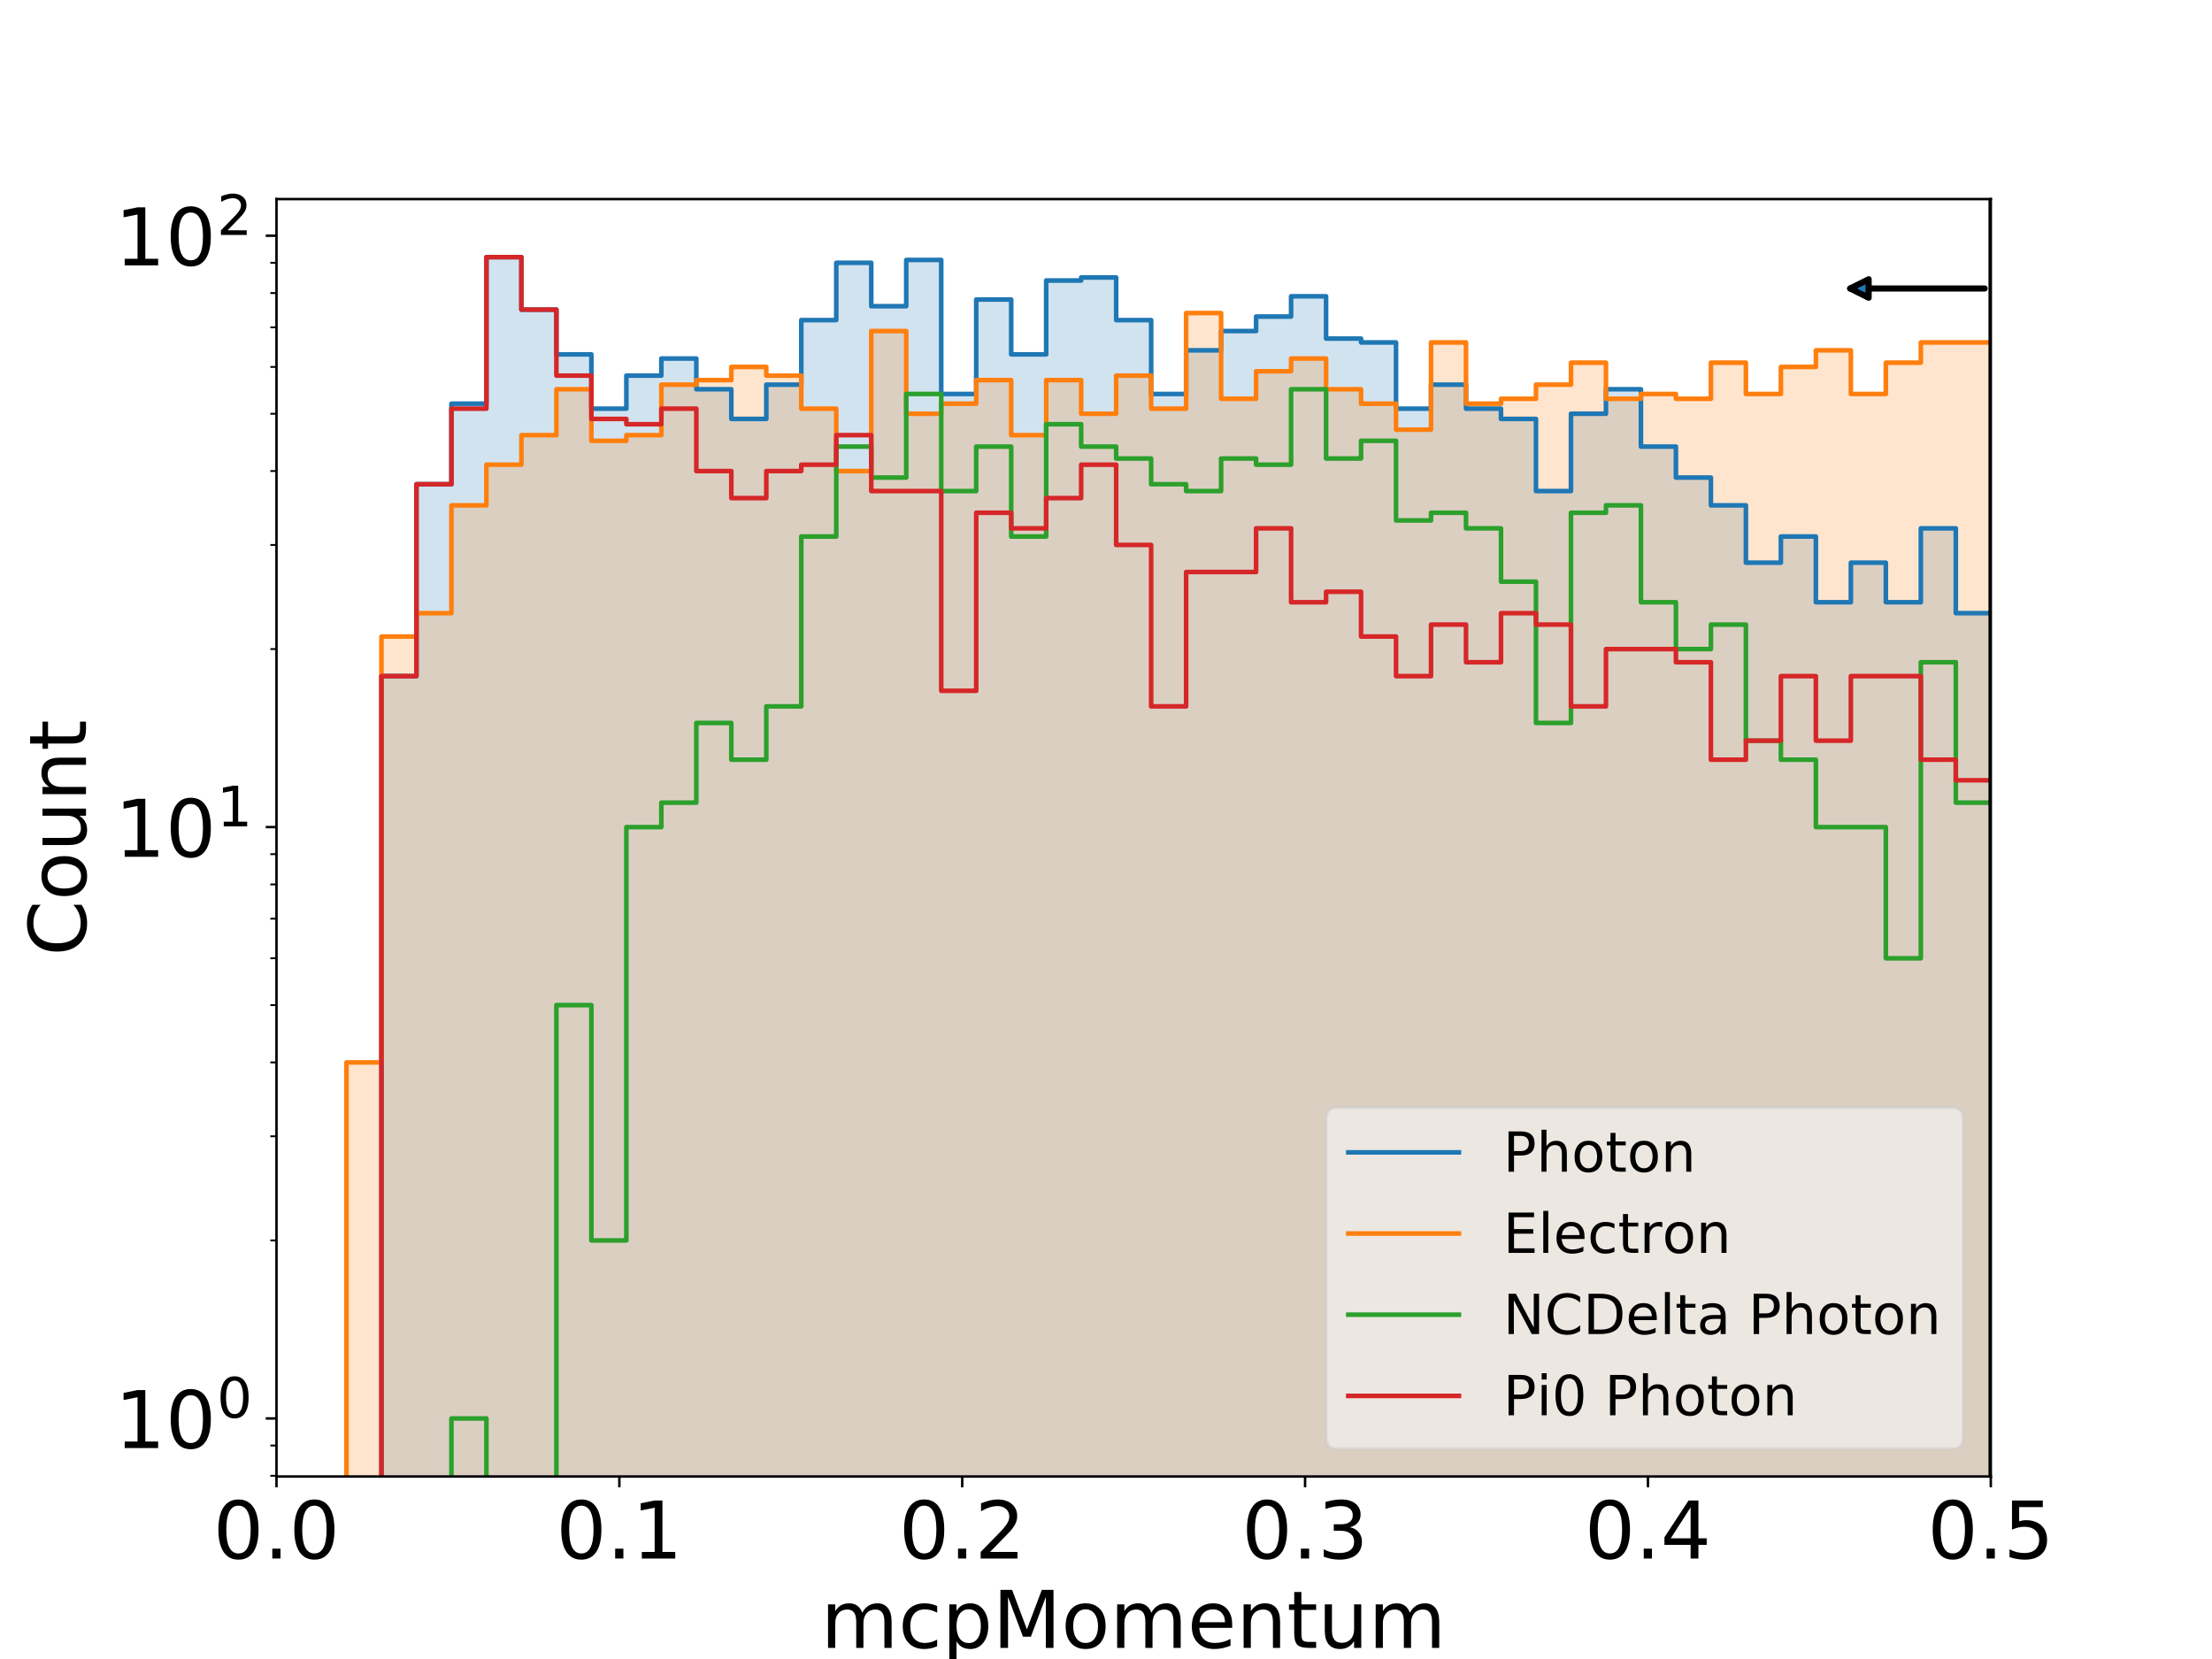 <?xml version="1.0" encoding="utf-8" standalone="no"?>
<!DOCTYPE svg PUBLIC "-//W3C//DTD SVG 1.1//EN"
  "http://www.w3.org/Graphics/SVG/1.1/DTD/svg11.dtd">
<!-- Created with matplotlib (https://matplotlib.org/) -->
<svg height="540pt" version="1.1" viewBox="0 0 720 540" width="720pt" xmlns="http://www.w3.org/2000/svg" xmlns:xlink="http://www.w3.org/1999/xlink">
 <defs>
  <style type="text/css">
*{stroke-linecap:butt;stroke-linejoin:round;}
  </style>
 </defs>
 <g id="figure_1">
  <g id="patch_1">
   <path d="M 0 540 
L 720 540 
L 720 0 
L 0 0 
z
" style="fill:#ffffff;"/>
  </g>
  <g id="axes_1">
   <g id="patch_2">
    <path d="M 90 480.6 
L 648 480.6 
L 648 64.8 
L 90 64.8 
z
" style="fill:#ffffff;"/>
   </g>
   <g id="patch_3">
    <path clip-path="url(#p21add2217b)" d="M 90 192946.853 
L 90 192946.853 
L 101.388 192946.853 
L 101.388 192946.853 
L 112.776 192946.853 
L 112.776 192946.853 
L 124.163 192946.853 
L 124.163 220.079 
L 135.551 220.079 
L 135.551 157.615 
L 146.939 157.615 
L 146.939 131.395 
L 158.327 131.395 
L 158.327 83.7 
L 169.714 83.7 
L 169.714 100.779 
L 181.102 100.779 
L 181.102 115.354 
L 192.49 115.354 
L 192.49 133.018 
L 203.878 133.018 
L 203.878 122.266 
L 215.265 122.266 
L 215.265 116.691 
L 226.653 116.691 
L 226.653 126.706 
L 238.041 126.706 
L 238.041 136.362 
L 249.429 136.362 
L 249.429 125.2 
L 260.816 125.2 
L 260.816 104.191 
L 272.204 104.191 
L 272.204 85.537 
L 283.592 85.537 
L 283.592 99.671 
L 294.98 99.671 
L 294.98 84.614 
L 306.367 84.614 
L 306.367 128.24 
L 317.755 128.24 
L 317.755 97.5 
L 329.143 97.5 
L 329.143 115.354 
L 340.531 115.354 
L 340.531 91.305 
L 351.918 91.305 
L 351.918 90.316 
L 363.306 90.316 
L 363.306 104.191 
L 374.694 104.191 
L 374.694 128.24 
L 386.082 128.24 
L 386.082 114.037 
L 397.469 114.037 
L 397.469 107.749 
L 408.857 107.749 
L 408.857 103.038 
L 420.245 103.038 
L 420.245 96.435 
L 431.633 96.435 
L 431.633 110.208 
L 443.02 110.208 
L 443.02 111.465 
L 454.408 111.465 
L 454.408 133.018 
L 465.796 133.018 
L 465.796 125.2 
L 477.184 125.2 
L 477.184 133.018 
L 488.571 133.018 
L 488.571 136.362 
L 499.959 136.362 
L 499.959 159.844 
L 511.347 159.844 
L 511.347 134.673 
L 522.735 134.673 
L 522.735 126.706 
L 534.122 126.706 
L 534.122 145.36 
L 545.51 145.36 
L 545.51 155.444 
L 556.898 155.444 
L 556.898 164.49 
L 568.286 164.49 
L 568.286 183.144 
L 579.673 183.144 
L 579.673 174.635 
L 591.061 174.635 
L 591.061 196.03 
L 602.449 196.03 
L 602.449 183.144 
L 613.837 183.144 
L 613.837 196.03 
L 625.224 196.03 
L 625.224 171.981 
L 636.612 171.981 
L 636.612 199.588 
L 648 199.588 
L 648 192946.853 
z
" style="fill:#1f77b4;opacity:0.2;"/>
   </g>
   <g id="patch_4">
    <path clip-path="url(#p21add2217b)" d="M 90 192946.853 
L 90 192946.853 
L 101.388 192946.853 
L 101.388 192946.853 
L 112.776 192946.853 
L 112.776 345.812 
L 124.163 345.812 
L 124.163 207.192 
L 135.551 207.192 
L 135.551 199.588 
L 146.939 199.588 
L 146.939 164.49 
L 158.327 164.49 
L 158.327 151.263 
L 169.714 151.263 
L 169.714 141.644 
L 181.102 141.644 
L 181.102 126.706 
L 192.49 126.706 
L 192.49 143.481 
L 203.878 143.481 
L 203.878 141.644 
L 215.265 141.644 
L 215.265 125.2 
L 226.653 125.2 
L 226.653 123.72 
L 238.041 123.72 
L 238.041 119.432 
L 249.429 119.432 
L 249.429 122.266 
L 260.816 122.266 
L 260.816 133.018 
L 272.204 133.018 
L 272.204 153.327 
L 283.592 153.327 
L 283.592 107.749 
L 294.98 107.749 
L 294.98 134.673 
L 306.367 134.673 
L 306.367 131.395 
L 317.755 131.395 
L 317.755 123.72 
L 329.143 123.72 
L 329.143 141.644 
L 340.531 141.644 
L 340.531 123.72 
L 351.918 123.72 
L 351.918 134.673 
L 363.306 134.673 
L 363.306 122.266 
L 374.694 122.266 
L 374.694 133.018 
L 386.082 133.018 
L 386.082 101.901 
L 397.469 101.901 
L 397.469 129.802 
L 408.857 129.802 
L 408.857 120.837 
L 420.245 120.837 
L 420.245 116.691 
L 431.633 116.691 
L 431.633 126.706 
L 443.02 126.706 
L 443.02 131.395 
L 454.408 131.395 
L 454.408 139.846 
L 465.796 139.846 
L 465.796 111.465 
L 477.184 111.465 
L 477.184 131.395 
L 488.571 131.395 
L 488.571 129.802 
L 499.959 129.802 
L 499.959 125.2 
L 511.347 125.2 
L 511.347 118.051 
L 522.735 118.051 
L 522.735 129.802 
L 534.122 129.802 
L 534.122 128.24 
L 545.51 128.24 
L 545.51 129.802 
L 556.898 129.802 
L 556.898 118.051 
L 568.286 118.051 
L 568.286 128.24 
L 579.673 128.24 
L 579.673 119.432 
L 591.061 119.432 
L 591.061 114.037 
L 602.449 114.037 
L 602.449 128.24 
L 613.837 128.24 
L 613.837 118.051 
L 625.224 118.051 
L 625.224 111.465 
L 636.612 111.465 
L 636.612 111.465 
L 648 111.465 
L 648 192946.853 
z
" style="fill:#ff7f0e;opacity:0.2;"/>
   </g>
   <g id="matplotlib.axis_1">
    <g id="xtick_1">
     <g id="line2d_1">
      <defs>
       <path d="M 0 0 
L 0 3.5 
" id="mae7f6d6015" style="stroke:#000000;stroke-width:0.8;"/>
      </defs>
      <g>
       <use style="stroke:#000000;stroke-width:0.8;" x="90" xlink:href="#mae7f6d6015" y="480.6"/>
      </g>
     </g>
     <g id="text_1">
      <!-- 0.0 -->
      <defs>
       <path d="M 31.781 66.406 
Q 24.172 66.406 20.328 58.906 
Q 16.5 51.422 16.5 36.375 
Q 16.5 21.391 20.328 13.891 
Q 24.172 6.391 31.781 6.391 
Q 39.453 6.391 43.281 13.891 
Q 47.125 21.391 47.125 36.375 
Q 47.125 51.422 43.281 58.906 
Q 39.453 66.406 31.781 66.406 
z
M 31.781 74.219 
Q 44.047 74.219 50.516 64.516 
Q 56.984 54.828 56.984 36.375 
Q 56.984 17.969 50.516 8.266 
Q 44.047 -1.422 31.781 -1.422 
Q 19.531 -1.422 13.062 8.266 
Q 6.594 17.969 6.594 36.375 
Q 6.594 54.828 13.062 64.516 
Q 19.531 74.219 31.781 74.219 
z
" id="DejaVuSans-48"/>
       <path d="M 10.688 12.406 
L 21 12.406 
L 21 0 
L 10.688 0 
z
" id="DejaVuSans-46"/>
      </defs>
      <g transform="translate(69.39 507.295)scale(0.259 -0.259)">
       <use xlink:href="#DejaVuSans-48"/>
       <use x="63.623" xlink:href="#DejaVuSans-46"/>
       <use x="95.41" xlink:href="#DejaVuSans-48"/>
      </g>
     </g>
    </g>
    <g id="xtick_2">
     <g id="line2d_2">
      <g>
       <use style="stroke:#000000;stroke-width:0.8;" x="201.6" xlink:href="#mae7f6d6015" y="480.6"/>
      </g>
     </g>
     <g id="text_2">
      <!-- 0.1 -->
      <defs>
       <path d="M 12.406 8.297 
L 28.516 8.297 
L 28.516 63.922 
L 10.984 60.406 
L 10.984 69.391 
L 28.422 72.906 
L 38.281 72.906 
L 38.281 8.297 
L 54.391 8.297 
L 54.391 0 
L 12.406 0 
z
" id="DejaVuSans-49"/>
      </defs>
      <g transform="translate(180.99 507.295)scale(0.259 -0.259)">
       <use xlink:href="#DejaVuSans-48"/>
       <use x="63.623" xlink:href="#DejaVuSans-46"/>
       <use x="95.41" xlink:href="#DejaVuSans-49"/>
      </g>
     </g>
    </g>
    <g id="xtick_3">
     <g id="line2d_3">
      <g>
       <use style="stroke:#000000;stroke-width:0.8;" x="313.2" xlink:href="#mae7f6d6015" y="480.6"/>
      </g>
     </g>
     <g id="text_3">
      <!-- 0.2 -->
      <defs>
       <path d="M 19.188 8.297 
L 53.609 8.297 
L 53.609 0 
L 7.328 0 
L 7.328 8.297 
Q 12.938 14.109 22.625 23.891 
Q 32.328 33.688 34.812 36.531 
Q 39.547 41.844 41.422 45.531 
Q 43.312 49.219 43.312 52.781 
Q 43.312 58.594 39.234 62.25 
Q 35.156 65.922 28.609 65.922 
Q 23.969 65.922 18.812 64.312 
Q 13.672 62.703 7.812 59.422 
L 7.812 69.391 
Q 13.766 71.781 18.938 73 
Q 24.125 74.219 28.422 74.219 
Q 39.75 74.219 46.484 68.547 
Q 53.219 62.891 53.219 53.422 
Q 53.219 48.922 51.531 44.891 
Q 49.859 40.875 45.406 35.406 
Q 44.188 33.984 37.641 27.219 
Q 31.109 20.453 19.188 8.297 
z
" id="DejaVuSans-50"/>
      </defs>
      <g transform="translate(292.59 507.295)scale(0.259 -0.259)">
       <use xlink:href="#DejaVuSans-48"/>
       <use x="63.623" xlink:href="#DejaVuSans-46"/>
       <use x="95.41" xlink:href="#DejaVuSans-50"/>
      </g>
     </g>
    </g>
    <g id="xtick_4">
     <g id="line2d_4">
      <g>
       <use style="stroke:#000000;stroke-width:0.8;" x="424.8" xlink:href="#mae7f6d6015" y="480.6"/>
      </g>
     </g>
     <g id="text_4">
      <!-- 0.3 -->
      <defs>
       <path d="M 40.578 39.312 
Q 47.656 37.797 51.625 33 
Q 55.609 28.219 55.609 21.188 
Q 55.609 10.406 48.188 4.484 
Q 40.766 -1.422 27.094 -1.422 
Q 22.516 -1.422 17.656 -0.516 
Q 12.797 0.391 7.625 2.203 
L 7.625 11.719 
Q 11.719 9.328 16.594 8.109 
Q 21.484 6.891 26.812 6.891 
Q 36.078 6.891 40.938 10.547 
Q 45.797 14.203 45.797 21.188 
Q 45.797 27.641 41.281 31.266 
Q 36.766 34.906 28.719 34.906 
L 20.219 34.906 
L 20.219 43.016 
L 29.109 43.016 
Q 36.375 43.016 40.234 45.922 
Q 44.094 48.828 44.094 54.297 
Q 44.094 59.906 40.109 62.906 
Q 36.141 65.922 28.719 65.922 
Q 24.656 65.922 20.016 65.031 
Q 15.375 64.156 9.812 62.312 
L 9.812 71.094 
Q 15.438 72.656 20.344 73.438 
Q 25.25 74.219 29.594 74.219 
Q 40.828 74.219 47.359 69.109 
Q 53.906 64.016 53.906 55.328 
Q 53.906 49.266 50.438 45.094 
Q 46.969 40.922 40.578 39.312 
z
" id="DejaVuSans-51"/>
      </defs>
      <g transform="translate(404.19 507.295)scale(0.259 -0.259)">
       <use xlink:href="#DejaVuSans-48"/>
       <use x="63.623" xlink:href="#DejaVuSans-46"/>
       <use x="95.41" xlink:href="#DejaVuSans-51"/>
      </g>
     </g>
    </g>
    <g id="xtick_5">
     <g id="line2d_5">
      <g>
       <use style="stroke:#000000;stroke-width:0.8;" x="536.4" xlink:href="#mae7f6d6015" y="480.6"/>
      </g>
     </g>
     <g id="text_5">
      <!-- 0.4 -->
      <defs>
       <path d="M 37.797 64.312 
L 12.891 25.391 
L 37.797 25.391 
z
M 35.203 72.906 
L 47.609 72.906 
L 47.609 25.391 
L 58.016 25.391 
L 58.016 17.188 
L 47.609 17.188 
L 47.609 0 
L 37.797 0 
L 37.797 17.188 
L 4.891 17.188 
L 4.891 26.703 
z
" id="DejaVuSans-52"/>
      </defs>
      <g transform="translate(515.79 507.295)scale(0.259 -0.259)">
       <use xlink:href="#DejaVuSans-48"/>
       <use x="63.623" xlink:href="#DejaVuSans-46"/>
       <use x="95.41" xlink:href="#DejaVuSans-52"/>
      </g>
     </g>
    </g>
    <g id="xtick_6">
     <g id="line2d_6">
      <g>
       <use style="stroke:#000000;stroke-width:0.8;" x="648" xlink:href="#mae7f6d6015" y="480.6"/>
      </g>
     </g>
     <g id="text_6">
      <!-- 0.5 -->
      <defs>
       <path d="M 10.797 72.906 
L 49.516 72.906 
L 49.516 64.594 
L 19.828 64.594 
L 19.828 46.734 
Q 21.969 47.469 24.109 47.828 
Q 26.266 48.188 28.422 48.188 
Q 40.625 48.188 47.75 41.5 
Q 54.891 34.812 54.891 23.391 
Q 54.891 11.625 47.562 5.094 
Q 40.234 -1.422 26.906 -1.422 
Q 22.312 -1.422 17.547 -0.641 
Q 12.797 0.141 7.719 1.703 
L 7.719 11.625 
Q 12.109 9.234 16.797 8.062 
Q 21.484 6.891 26.703 6.891 
Q 35.156 6.891 40.078 11.328 
Q 45.016 15.766 45.016 23.391 
Q 45.016 31 40.078 35.438 
Q 35.156 39.891 26.703 39.891 
Q 22.75 39.891 18.812 39.016 
Q 14.891 38.141 10.797 36.281 
z
" id="DejaVuSans-53"/>
      </defs>
      <g transform="translate(627.39 507.295)scale(0.259 -0.259)">
       <use xlink:href="#DejaVuSans-48"/>
       <use x="63.623" xlink:href="#DejaVuSans-46"/>
       <use x="95.41" xlink:href="#DejaVuSans-53"/>
      </g>
     </g>
    </g>
    <g id="text_7">
     <!-- mcpMomentum -->
     <defs>
      <path d="M 52 44.188 
Q 55.375 50.25 60.062 53.125 
Q 64.75 56 71.094 56 
Q 79.641 56 84.281 50.016 
Q 88.922 44.047 88.922 33.016 
L 88.922 0 
L 79.891 0 
L 79.891 32.719 
Q 79.891 40.578 77.094 44.375 
Q 74.312 48.188 68.609 48.188 
Q 61.625 48.188 57.562 43.547 
Q 53.516 38.922 53.516 30.906 
L 53.516 0 
L 44.484 0 
L 44.484 32.719 
Q 44.484 40.625 41.703 44.406 
Q 38.922 48.188 33.109 48.188 
Q 26.219 48.188 22.156 43.531 
Q 18.109 38.875 18.109 30.906 
L 18.109 0 
L 9.078 0 
L 9.078 54.688 
L 18.109 54.688 
L 18.109 46.188 
Q 21.188 51.219 25.484 53.609 
Q 29.781 56 35.688 56 
Q 41.656 56 45.828 52.969 
Q 50 49.953 52 44.188 
z
" id="DejaVuSans-109"/>
      <path d="M 48.781 52.594 
L 48.781 44.188 
Q 44.969 46.297 41.141 47.344 
Q 37.312 48.391 33.406 48.391 
Q 24.656 48.391 19.812 42.844 
Q 14.984 37.312 14.984 27.297 
Q 14.984 17.281 19.812 11.734 
Q 24.656 6.203 33.406 6.203 
Q 37.312 6.203 41.141 7.25 
Q 44.969 8.297 48.781 10.406 
L 48.781 2.094 
Q 45.016 0.344 40.984 -0.531 
Q 36.969 -1.422 32.422 -1.422 
Q 20.062 -1.422 12.781 6.344 
Q 5.516 14.109 5.516 27.297 
Q 5.516 40.672 12.859 48.328 
Q 20.219 56 33.016 56 
Q 37.156 56 41.109 55.141 
Q 45.062 54.297 48.781 52.594 
z
" id="DejaVuSans-99"/>
      <path d="M 18.109 8.203 
L 18.109 -20.797 
L 9.078 -20.797 
L 9.078 54.688 
L 18.109 54.688 
L 18.109 46.391 
Q 20.953 51.266 25.266 53.625 
Q 29.594 56 35.594 56 
Q 45.562 56 51.781 48.094 
Q 58.016 40.188 58.016 27.297 
Q 58.016 14.406 51.781 6.484 
Q 45.562 -1.422 35.594 -1.422 
Q 29.594 -1.422 25.266 0.953 
Q 20.953 3.328 18.109 8.203 
z
M 48.688 27.297 
Q 48.688 37.203 44.609 42.844 
Q 40.531 48.484 33.406 48.484 
Q 26.266 48.484 22.188 42.844 
Q 18.109 37.203 18.109 27.297 
Q 18.109 17.391 22.188 11.75 
Q 26.266 6.109 33.406 6.109 
Q 40.531 6.109 44.609 11.75 
Q 48.688 17.391 48.688 27.297 
z
" id="DejaVuSans-112"/>
      <path d="M 9.812 72.906 
L 24.516 72.906 
L 43.109 23.297 
L 61.812 72.906 
L 76.516 72.906 
L 76.516 0 
L 66.891 0 
L 66.891 64.016 
L 48.094 14.016 
L 38.188 14.016 
L 19.391 64.016 
L 19.391 0 
L 9.812 0 
z
" id="DejaVuSans-77"/>
      <path d="M 30.609 48.391 
Q 23.391 48.391 19.188 42.75 
Q 14.984 37.109 14.984 27.297 
Q 14.984 17.484 19.156 11.844 
Q 23.344 6.203 30.609 6.203 
Q 37.797 6.203 41.984 11.859 
Q 46.188 17.531 46.188 27.297 
Q 46.188 37.016 41.984 42.703 
Q 37.797 48.391 30.609 48.391 
z
M 30.609 56 
Q 42.328 56 49.016 48.375 
Q 55.719 40.766 55.719 27.297 
Q 55.719 13.875 49.016 6.219 
Q 42.328 -1.422 30.609 -1.422 
Q 18.844 -1.422 12.172 6.219 
Q 5.516 13.875 5.516 27.297 
Q 5.516 40.766 12.172 48.375 
Q 18.844 56 30.609 56 
z
" id="DejaVuSans-111"/>
      <path d="M 56.203 29.594 
L 56.203 25.203 
L 14.891 25.203 
Q 15.484 15.922 20.484 11.062 
Q 25.484 6.203 34.422 6.203 
Q 39.594 6.203 44.453 7.469 
Q 49.312 8.734 54.109 11.281 
L 54.109 2.781 
Q 49.266 0.734 44.188 -0.344 
Q 39.109 -1.422 33.891 -1.422 
Q 20.797 -1.422 13.156 6.188 
Q 5.516 13.812 5.516 26.812 
Q 5.516 40.234 12.766 48.109 
Q 20.016 56 32.328 56 
Q 43.359 56 49.781 48.891 
Q 56.203 41.797 56.203 29.594 
z
M 47.219 32.234 
Q 47.125 39.594 43.094 43.984 
Q 39.062 48.391 32.422 48.391 
Q 24.906 48.391 20.391 44.141 
Q 15.875 39.891 15.188 32.172 
z
" id="DejaVuSans-101"/>
      <path d="M 54.891 33.016 
L 54.891 0 
L 45.906 0 
L 45.906 32.719 
Q 45.906 40.484 42.875 44.328 
Q 39.844 48.188 33.797 48.188 
Q 26.516 48.188 22.312 43.547 
Q 18.109 38.922 18.109 30.906 
L 18.109 0 
L 9.078 0 
L 9.078 54.688 
L 18.109 54.688 
L 18.109 46.188 
Q 21.344 51.125 25.703 53.562 
Q 30.078 56 35.797 56 
Q 45.219 56 50.047 50.172 
Q 54.891 44.344 54.891 33.016 
z
" id="DejaVuSans-110"/>
      <path d="M 18.312 70.219 
L 18.312 54.688 
L 36.812 54.688 
L 36.812 47.703 
L 18.312 47.703 
L 18.312 18.016 
Q 18.312 11.328 20.141 9.422 
Q 21.969 7.516 27.594 7.516 
L 36.812 7.516 
L 36.812 0 
L 27.594 0 
Q 17.188 0 13.234 3.875 
Q 9.281 7.766 9.281 18.016 
L 9.281 47.703 
L 2.688 47.703 
L 2.688 54.688 
L 9.281 54.688 
L 9.281 70.219 
z
" id="DejaVuSans-116"/>
      <path d="M 8.5 21.578 
L 8.5 54.688 
L 17.484 54.688 
L 17.484 21.922 
Q 17.484 14.156 20.5 10.266 
Q 23.531 6.391 29.594 6.391 
Q 36.859 6.391 41.078 11.031 
Q 45.312 15.672 45.312 23.688 
L 45.312 54.688 
L 54.297 54.688 
L 54.297 0 
L 45.312 0 
L 45.312 8.406 
Q 42.047 3.422 37.719 1 
Q 33.406 -1.422 27.688 -1.422 
Q 18.266 -1.422 13.375 4.438 
Q 8.5 10.297 8.5 21.578 
z
M 31.109 56 
z
" id="DejaVuSans-117"/>
     </defs>
     <g transform="translate(267.181 536.381)scale(0.259 -0.259)">
      <use xlink:href="#DejaVuSans-109"/>
      <use x="97.412" xlink:href="#DejaVuSans-99"/>
      <use x="152.393" xlink:href="#DejaVuSans-112"/>
      <use x="215.869" xlink:href="#DejaVuSans-77"/>
      <use x="302.148" xlink:href="#DejaVuSans-111"/>
      <use x="363.33" xlink:href="#DejaVuSans-109"/>
      <use x="460.742" xlink:href="#DejaVuSans-101"/>
      <use x="522.266" xlink:href="#DejaVuSans-110"/>
      <use x="585.645" xlink:href="#DejaVuSans-116"/>
      <use x="624.854" xlink:href="#DejaVuSans-117"/>
      <use x="688.232" xlink:href="#DejaVuSans-109"/>
     </g>
    </g>
   </g>
   <g id="matplotlib.axis_2">
    <g id="ytick_1">
     <g id="line2d_7">
      <defs>
       <path d="M 0 0 
L -3.5 0 
" id="m8ba333fe87" style="stroke:#000000;stroke-width:0.8;"/>
      </defs>
      <g>
       <use style="stroke:#000000;stroke-width:0.8;" x="90" xlink:href="#m8ba333fe87" y="461.7"/>
      </g>
     </g>
     <g id="text_8">
      <!-- $\mathdefault{10^{0}}$ -->
      <g transform="translate(37.381 471.548)scale(0.259 -0.259)">
       <use transform="translate(0 0.766)" xlink:href="#DejaVuSans-49"/>
       <use transform="translate(63.623 0.766)" xlink:href="#DejaVuSans-48"/>
       <use transform="translate(128.203 39.047)scale(0.7)" xlink:href="#DejaVuSans-48"/>
      </g>
     </g>
    </g>
    <g id="ytick_2">
     <g id="line2d_8">
      <g>
       <use style="stroke:#000000;stroke-width:0.8;" x="90" xlink:href="#m8ba333fe87" y="269.215"/>
      </g>
     </g>
     <g id="text_9">
      <!-- $\mathdefault{10^{1}}$ -->
      <g transform="translate(37.381 279.062)scale(0.259 -0.259)">
       <use transform="translate(0 0.684)" xlink:href="#DejaVuSans-49"/>
       <use transform="translate(63.623 0.684)" xlink:href="#DejaVuSans-48"/>
       <use transform="translate(128.203 38.966)scale(0.7)" xlink:href="#DejaVuSans-49"/>
      </g>
     </g>
    </g>
    <g id="ytick_3">
     <g id="line2d_9">
      <g>
       <use style="stroke:#000000;stroke-width:0.8;" x="90" xlink:href="#m8ba333fe87" y="76.73"/>
      </g>
     </g>
     <g id="text_10">
      <!-- $\mathdefault{10^{2}}$ -->
      <g transform="translate(37.381 86.577)scale(0.259 -0.259)">
       <use transform="translate(0 0.766)" xlink:href="#DejaVuSans-49"/>
       <use transform="translate(63.623 0.766)" xlink:href="#DejaVuSans-48"/>
       <use transform="translate(128.203 39.047)scale(0.7)" xlink:href="#DejaVuSans-50"/>
      </g>
     </g>
    </g>
    <g id="ytick_4">
     <g id="line2d_10">
      <defs>
       <path d="M 0 0 
L -2 0 
" id="mf255f73497" style="stroke:#000000;stroke-width:0.6;"/>
      </defs>
      <g>
       <use style="stroke:#000000;stroke-width:0.6;" x="90" xlink:href="#mf255f73497" y="480.354"/>
      </g>
     </g>
    </g>
    <g id="ytick_5">
     <g id="line2d_11">
      <g>
       <use style="stroke:#000000;stroke-width:0.6;" x="90" xlink:href="#mf255f73497" y="470.508"/>
      </g>
     </g>
    </g>
    <g id="ytick_6">
     <g id="line2d_12">
      <g>
       <use style="stroke:#000000;stroke-width:0.6;" x="90" xlink:href="#mf255f73497" y="403.756"/>
      </g>
     </g>
    </g>
    <g id="ytick_7">
     <g id="line2d_13">
      <g>
       <use style="stroke:#000000;stroke-width:0.6;" x="90" xlink:href="#mf255f73497" y="369.861"/>
      </g>
     </g>
    </g>
    <g id="ytick_8">
     <g id="line2d_14">
      <g>
       <use style="stroke:#000000;stroke-width:0.6;" x="90" xlink:href="#mf255f73497" y="345.812"/>
      </g>
     </g>
    </g>
    <g id="ytick_9">
     <g id="line2d_15">
      <g>
       <use style="stroke:#000000;stroke-width:0.6;" x="90" xlink:href="#mf255f73497" y="327.159"/>
      </g>
     </g>
    </g>
    <g id="ytick_10">
     <g id="line2d_16">
      <g>
       <use style="stroke:#000000;stroke-width:0.6;" x="90" xlink:href="#mf255f73497" y="311.917"/>
      </g>
     </g>
    </g>
    <g id="ytick_11">
     <g id="line2d_17">
      <g>
       <use style="stroke:#000000;stroke-width:0.6;" x="90" xlink:href="#mf255f73497" y="299.031"/>
      </g>
     </g>
    </g>
    <g id="ytick_12">
     <g id="line2d_18">
      <g>
       <use style="stroke:#000000;stroke-width:0.6;" x="90" xlink:href="#mf255f73497" y="287.869"/>
      </g>
     </g>
    </g>
    <g id="ytick_13">
     <g id="line2d_19">
      <g>
       <use style="stroke:#000000;stroke-width:0.6;" x="90" xlink:href="#mf255f73497" y="278.022"/>
      </g>
     </g>
    </g>
    <g id="ytick_14">
     <g id="line2d_20">
      <g>
       <use style="stroke:#000000;stroke-width:0.6;" x="90" xlink:href="#mf255f73497" y="211.271"/>
      </g>
     </g>
    </g>
    <g id="ytick_15">
     <g id="line2d_21">
      <g>
       <use style="stroke:#000000;stroke-width:0.6;" x="90" xlink:href="#mf255f73497" y="177.376"/>
      </g>
     </g>
    </g>
    <g id="ytick_16">
     <g id="line2d_22">
      <g>
       <use style="stroke:#000000;stroke-width:0.6;" x="90" xlink:href="#mf255f73497" y="153.327"/>
      </g>
     </g>
    </g>
    <g id="ytick_17">
     <g id="line2d_23">
      <g>
       <use style="stroke:#000000;stroke-width:0.6;" x="90" xlink:href="#mf255f73497" y="134.673"/>
      </g>
     </g>
    </g>
    <g id="ytick_18">
     <g id="line2d_24">
      <g>
       <use style="stroke:#000000;stroke-width:0.6;" x="90" xlink:href="#mf255f73497" y="119.432"/>
      </g>
     </g>
    </g>
    <g id="ytick_19">
     <g id="line2d_25">
      <g>
       <use style="stroke:#000000;stroke-width:0.6;" x="90" xlink:href="#mf255f73497" y="106.546"/>
      </g>
     </g>
    </g>
    <g id="ytick_20">
     <g id="line2d_26">
      <g>
       <use style="stroke:#000000;stroke-width:0.6;" x="90" xlink:href="#mf255f73497" y="95.383"/>
      </g>
     </g>
    </g>
    <g id="ytick_21">
     <g id="line2d_27">
      <g>
       <use style="stroke:#000000;stroke-width:0.6;" x="90" xlink:href="#mf255f73497" y="85.537"/>
      </g>
     </g>
    </g>
    <g id="text_11">
     <!-- Count -->
     <defs>
      <path d="M 64.406 67.281 
L 64.406 56.891 
Q 59.422 61.531 53.781 63.812 
Q 48.141 66.109 41.797 66.109 
Q 29.297 66.109 22.656 58.469 
Q 16.016 50.828 16.016 36.375 
Q 16.016 21.969 22.656 14.328 
Q 29.297 6.688 41.797 6.688 
Q 48.141 6.688 53.781 8.984 
Q 59.422 11.281 64.406 15.922 
L 64.406 5.609 
Q 59.234 2.094 53.438 0.328 
Q 47.656 -1.422 41.219 -1.422 
Q 24.656 -1.422 15.125 8.703 
Q 5.609 18.844 5.609 36.375 
Q 5.609 53.953 15.125 64.078 
Q 24.656 74.219 41.219 74.219 
Q 47.75 74.219 53.531 72.484 
Q 59.328 70.75 64.406 67.281 
z
" id="DejaVuSans-67"/>
     </defs>
     <g transform="translate(27.99 311.187)rotate(-90)scale(0.259 -0.259)">
      <use xlink:href="#DejaVuSans-67"/>
      <use x="69.824" xlink:href="#DejaVuSans-111"/>
      <use x="131.006" xlink:href="#DejaVuSans-117"/>
      <use x="194.385" xlink:href="#DejaVuSans-110"/>
      <use x="257.764" xlink:href="#DejaVuSans-116"/>
     </g>
    </g>
   </g>
   <g id="line2d_28">
    <path clip-path="url(#p21add2217b)" d="M 124.163 541 
L 124.163 220.079 
L 135.551 220.079 
L 135.551 157.615 
L 146.939 157.615 
L 146.939 131.395 
L 158.327 131.395 
L 158.327 83.7 
L 169.714 83.7 
L 169.714 100.779 
L 181.102 100.779 
L 181.102 115.354 
L 192.49 115.354 
L 192.49 133.018 
L 203.878 133.018 
L 203.878 122.266 
L 215.265 122.266 
L 215.265 116.691 
L 226.653 116.691 
L 226.653 126.706 
L 238.041 126.706 
L 238.041 136.362 
L 249.429 136.362 
L 249.429 125.2 
L 260.816 125.2 
L 260.816 104.191 
L 272.204 104.191 
L 272.204 85.537 
L 283.592 85.537 
L 283.592 99.671 
L 294.98 99.671 
L 294.98 84.614 
L 306.367 84.614 
L 306.367 128.24 
L 317.755 128.24 
L 317.755 97.5 
L 329.143 97.5 
L 329.143 115.354 
L 340.531 115.354 
L 340.531 91.305 
L 351.918 91.305 
L 351.918 90.316 
L 363.306 90.316 
L 363.306 104.191 
L 374.694 104.191 
L 374.694 128.24 
L 386.082 128.24 
L 386.082 114.037 
L 397.469 114.037 
L 397.469 107.749 
L 408.857 107.749 
L 408.857 103.038 
L 420.245 103.038 
L 420.245 96.435 
L 431.633 96.435 
L 431.633 110.208 
L 443.02 110.208 
L 443.02 111.465 
L 454.408 111.465 
L 454.408 133.018 
L 465.796 133.018 
L 465.796 125.2 
L 477.184 125.2 
L 477.184 133.018 
L 488.571 133.018 
L 488.571 136.362 
L 499.959 136.362 
L 499.959 159.844 
L 511.347 159.844 
L 511.347 134.673 
L 522.735 134.673 
L 522.735 126.706 
L 534.122 126.706 
L 534.122 145.36 
L 545.51 145.36 
L 545.51 155.444 
L 556.898 155.444 
L 556.898 164.49 
L 568.286 164.49 
L 568.286 183.144 
L 579.673 183.144 
L 579.673 174.635 
L 591.061 174.635 
L 591.061 196.03 
L 602.449 196.03 
L 602.449 183.144 
L 613.837 183.144 
L 613.837 196.03 
L 625.224 196.03 
L 625.224 171.981 
L 636.612 171.981 
L 636.612 199.588 
L 648 199.588 
" style="fill:none;stroke:#1f77b4;stroke-linecap:square;stroke-width:1.5;"/>
   </g>
   <g id="line2d_29">
    <path clip-path="url(#p21add2217b)" d="M 112.776 541 
L 112.776 345.812 
L 124.163 345.812 
L 124.163 207.192 
L 135.551 207.192 
L 135.551 199.588 
L 146.939 199.588 
L 146.939 164.49 
L 158.327 164.49 
L 158.327 151.263 
L 169.714 151.263 
L 169.714 141.644 
L 181.102 141.644 
L 181.102 126.706 
L 192.49 126.706 
L 192.49 143.481 
L 203.878 143.481 
L 203.878 141.644 
L 215.265 141.644 
L 215.265 125.2 
L 226.653 125.2 
L 226.653 123.72 
L 238.041 123.72 
L 238.041 119.432 
L 249.429 119.432 
L 249.429 122.266 
L 260.816 122.266 
L 260.816 133.018 
L 272.204 133.018 
L 272.204 153.327 
L 283.592 153.327 
L 283.592 107.749 
L 294.98 107.749 
L 294.98 134.673 
L 306.367 134.673 
L 306.367 131.395 
L 317.755 131.395 
L 317.755 123.72 
L 329.143 123.72 
L 329.143 141.644 
L 340.531 141.644 
L 340.531 123.72 
L 351.918 123.72 
L 351.918 134.673 
L 363.306 134.673 
L 363.306 122.266 
L 374.694 122.266 
L 374.694 133.018 
L 386.082 133.018 
L 386.082 101.901 
L 397.469 101.901 
L 397.469 129.802 
L 408.857 129.802 
L 408.857 120.837 
L 420.245 120.837 
L 420.245 116.691 
L 431.633 116.691 
L 431.633 126.706 
L 443.02 126.706 
L 443.02 131.395 
L 454.408 131.395 
L 454.408 139.846 
L 465.796 139.846 
L 465.796 111.465 
L 477.184 111.465 
L 477.184 131.395 
L 488.571 131.395 
L 488.571 129.802 
L 499.959 129.802 
L 499.959 125.2 
L 511.347 125.2 
L 511.347 118.051 
L 522.735 118.051 
L 522.735 129.802 
L 534.122 129.802 
L 534.122 128.24 
L 545.51 128.24 
L 545.51 129.802 
L 556.898 129.802 
L 556.898 118.051 
L 568.286 118.051 
L 568.286 128.24 
L 579.673 128.24 
L 579.673 119.432 
L 591.061 119.432 
L 591.061 114.037 
L 602.449 114.037 
L 602.449 128.24 
L 613.837 128.24 
L 613.837 118.051 
L 625.224 118.051 
L 625.224 111.465 
L 636.612 111.465 
L 636.612 111.465 
L 648 111.465 
" style="fill:none;stroke:#ff7f0e;stroke-linecap:square;stroke-width:1.5;"/>
   </g>
   <g id="line2d_30">
    <path clip-path="url(#p21add2217b)" d="M 146.939 541 
L 146.939 461.7 
L 158.327 461.7 
L 158.327 541 
M 181.102 541 
L 181.102 327.159 
L 192.49 327.159 
L 192.49 403.756 
L 203.878 403.756 
L 203.878 269.215 
L 215.265 269.215 
L 215.265 261.247 
L 226.653 261.247 
L 226.653 235.32 
L 238.041 235.32 
L 238.041 247.282 
L 249.429 247.282 
L 249.429 229.925 
L 260.816 229.925 
L 260.816 174.635 
L 272.204 174.635 
L 272.204 145.36 
L 283.592 145.36 
L 283.592 155.444 
L 294.98 155.444 
L 294.98 128.24 
L 306.367 128.24 
L 306.367 159.844 
L 317.755 159.844 
L 317.755 145.36 
L 329.143 145.36 
L 329.143 174.635 
L 340.531 174.635 
L 340.531 138.086 
L 351.918 138.086 
L 351.918 145.36 
L 363.306 145.36 
L 363.306 149.249 
L 374.694 149.249 
L 374.694 157.615 
L 386.082 157.615 
L 386.082 159.844 
L 397.469 159.844 
L 397.469 149.249 
L 408.857 149.249 
L 408.857 151.263 
L 420.245 151.263 
L 420.245 126.706 
L 431.633 126.706 
L 431.633 149.249 
L 443.02 149.249 
L 443.02 143.481 
L 454.408 143.481 
L 454.408 169.409 
L 465.796 169.409 
L 465.796 166.913 
L 477.184 166.913 
L 477.184 171.981 
L 488.571 171.981 
L 488.571 189.339 
L 499.959 189.339 
L 499.959 235.32 
L 511.347 235.32 
L 511.347 166.913 
L 522.735 166.913 
L 522.735 164.49 
L 534.122 164.49 
L 534.122 196.03 
L 545.51 196.03 
L 545.51 211.271 
L 556.898 211.271 
L 556.898 203.304 
L 568.286 203.304 
L 568.286 241.087 
L 579.673 241.087 
L 579.673 247.282 
L 591.061 247.282 
L 591.061 269.215 
L 602.449 269.215 
L 602.449 269.215 
L 613.837 269.215 
L 613.837 311.917 
L 625.224 311.917 
L 625.224 215.559 
L 636.612 215.559 
L 636.612 261.247 
L 648 261.247 
" style="fill:none;stroke:#2ca02c;stroke-linecap:square;stroke-width:1.5;"/>
   </g>
   <g id="line2d_31">
    <path clip-path="url(#p21add2217b)" d="M 124.163 541 
L 124.163 220.079 
L 135.551 220.079 
L 135.551 157.615 
L 146.939 157.615 
L 146.939 133.018 
L 158.327 133.018 
L 158.327 83.7 
L 169.714 83.7 
L 169.714 100.779 
L 181.102 100.779 
L 181.102 122.266 
L 192.49 122.266 
L 192.49 136.362 
L 203.878 136.362 
L 203.878 138.086 
L 215.265 138.086 
L 215.265 133.018 
L 226.653 133.018 
L 226.653 153.327 
L 238.041 153.327 
L 238.041 162.135 
L 249.429 162.135 
L 249.429 153.327 
L 260.816 153.327 
L 260.816 151.263 
L 272.204 151.263 
L 272.204 141.644 
L 283.592 141.644 
L 283.592 159.844 
L 294.98 159.844 
L 294.98 159.844 
L 306.367 159.844 
L 306.367 224.857 
L 317.755 224.857 
L 317.755 166.913 
L 329.143 166.913 
L 329.143 171.981 
L 340.531 171.981 
L 340.531 162.135 
L 351.918 162.135 
L 351.918 151.263 
L 363.306 151.263 
L 363.306 177.376 
L 374.694 177.376 
L 374.694 229.925 
L 386.082 229.925 
L 386.082 186.184 
L 397.469 186.184 
L 397.469 186.184 
L 408.857 186.184 
L 408.857 171.981 
L 420.245 171.981 
L 420.245 196.03 
L 431.633 196.03 
L 431.633 192.617 
L 443.02 192.617 
L 443.02 207.192 
L 454.408 207.192 
L 454.408 220.079 
L 465.796 220.079 
L 465.796 203.304 
L 477.184 203.304 
L 477.184 215.559 
L 488.571 215.559 
L 488.571 199.588 
L 499.959 199.588 
L 499.959 203.304 
L 511.347 203.304 
L 511.347 229.925 
L 522.735 229.925 
L 522.735 211.271 
L 534.122 211.271 
L 534.122 211.271 
L 545.51 211.271 
L 545.51 215.559 
L 556.898 215.559 
L 556.898 247.282 
L 568.286 247.282 
L 568.286 241.087 
L 579.673 241.087 
L 579.673 220.079 
L 591.061 220.079 
L 591.061 241.087 
L 602.449 241.087 
L 602.449 220.079 
L 613.837 220.079 
L 613.837 220.079 
L 625.224 220.079 
L 625.224 247.282 
L 636.612 247.282 
L 636.612 253.974 
L 648 253.974 
" style="fill:none;stroke:#d62728;stroke-linecap:square;stroke-width:1.5;"/>
   </g>
   <g id="line2d_32">
    <path clip-path="url(#p21add2217b)" d="M 648 480.6 
L 648 64.8 
" style="fill:none;stroke:#000000;stroke-linecap:square;stroke-width:1.5;"/>
   </g>
   <g id="patch_5">
    <path d="M 90 480.6 
L 90 64.8 
" style="fill:none;stroke:#000000;stroke-linecap:square;stroke-linejoin:miter;stroke-width:0.8;"/>
   </g>
   <g id="patch_6">
    <path d="M 648 480.6 
L 648 64.8 
" style="fill:none;stroke:#000000;stroke-linecap:square;stroke-linejoin:miter;stroke-width:0.8;"/>
   </g>
   <g id="patch_7">
    <path d="M 90 480.6 
L 648 480.6 
" style="fill:none;stroke:#000000;stroke-linecap:square;stroke-linejoin:miter;stroke-width:0.8;"/>
   </g>
   <g id="patch_8">
    <path d="M 90 64.8 
L 648 64.8 
" style="fill:none;stroke:#000000;stroke-linecap:square;stroke-linejoin:miter;stroke-width:0.8;"/>
   </g>
   <g id="patch_9">
    <path d="M 602.235 93.906 
Q 622.999 93.906 645.999 93.906 
" style="fill:none;stroke:#000000;stroke-linecap:round;stroke-width:2;"/>
    <path d="M 608.235 96.906 
L 602.235 93.906 
L 608.235 90.906 
L 608.235 96.906 
z
" style="fill:#1f77b4;stroke:#000000;stroke-linecap:round;stroke-width:2;"/>
   </g>
   <g id="legend_1">
    <g id="patch_10">
     <path d="M 435.268 471.6 
L 635.4 471.6 
Q 639 471.6 639 468 
L 639 364.118 
Q 639 360.517 635.4 360.517 
L 435.268 360.517 
Q 431.668 360.517 431.668 364.118 
L 431.668 468 
Q 431.668 471.6 435.268 471.6 
z
" style="fill:#ffffff;opacity:0.5;stroke:#cccccc;stroke-linejoin:miter;"/>
    </g>
    <g id="line2d_33">
     <path d="M 438.868 375.095 
L 474.868 375.095 
" style="fill:none;stroke:#1f77b4;stroke-linecap:square;stroke-width:1.5;"/>
    </g>
    <g id="line2d_34"/>
    <g id="text_12">
     <!-- Photon -->
     <defs>
      <path d="M 19.672 64.797 
L 19.672 37.406 
L 32.078 37.406 
Q 38.969 37.406 42.719 40.969 
Q 46.484 44.531 46.484 51.125 
Q 46.484 57.672 42.719 61.234 
Q 38.969 64.797 32.078 64.797 
z
M 9.812 72.906 
L 32.078 72.906 
Q 44.344 72.906 50.609 67.359 
Q 56.891 61.812 56.891 51.125 
Q 56.891 40.328 50.609 34.812 
Q 44.344 29.297 32.078 29.297 
L 19.672 29.297 
L 19.672 0 
L 9.812 0 
z
" id="DejaVuSans-80"/>
      <path d="M 54.891 33.016 
L 54.891 0 
L 45.906 0 
L 45.906 32.719 
Q 45.906 40.484 42.875 44.328 
Q 39.844 48.188 33.797 48.188 
Q 26.516 48.188 22.312 43.547 
Q 18.109 38.922 18.109 30.906 
L 18.109 0 
L 9.078 0 
L 9.078 75.984 
L 18.109 75.984 
L 18.109 46.188 
Q 21.344 51.125 25.703 53.562 
Q 30.078 56 35.797 56 
Q 45.219 56 50.047 50.172 
Q 54.891 44.344 54.891 33.016 
z
" id="DejaVuSans-104"/>
     </defs>
     <g transform="translate(489.268 381.395)scale(0.18 -0.18)">
      <use xlink:href="#DejaVuSans-80"/>
      <use x="60.303" xlink:href="#DejaVuSans-104"/>
      <use x="123.682" xlink:href="#DejaVuSans-111"/>
      <use x="184.863" xlink:href="#DejaVuSans-116"/>
      <use x="224.072" xlink:href="#DejaVuSans-111"/>
      <use x="285.254" xlink:href="#DejaVuSans-110"/>
     </g>
    </g>
    <g id="line2d_35">
     <path d="M 438.868 401.515 
L 474.868 401.515 
" style="fill:none;stroke:#ff7f0e;stroke-linecap:square;stroke-width:1.5;"/>
    </g>
    <g id="line2d_36"/>
    <g id="text_13">
     <!-- Electron -->
     <defs>
      <path d="M 9.812 72.906 
L 55.906 72.906 
L 55.906 64.594 
L 19.672 64.594 
L 19.672 43.016 
L 54.391 43.016 
L 54.391 34.719 
L 19.672 34.719 
L 19.672 8.297 
L 56.781 8.297 
L 56.781 0 
L 9.812 0 
z
" id="DejaVuSans-69"/>
      <path d="M 9.422 75.984 
L 18.406 75.984 
L 18.406 0 
L 9.422 0 
z
" id="DejaVuSans-108"/>
      <path d="M 41.109 46.297 
Q 39.594 47.172 37.812 47.578 
Q 36.031 48 33.891 48 
Q 26.266 48 22.188 43.047 
Q 18.109 38.094 18.109 28.812 
L 18.109 0 
L 9.078 0 
L 9.078 54.688 
L 18.109 54.688 
L 18.109 46.188 
Q 20.953 51.172 25.484 53.578 
Q 30.031 56 36.531 56 
Q 37.453 56 38.578 55.875 
Q 39.703 55.766 41.062 55.516 
z
" id="DejaVuSans-114"/>
     </defs>
     <g transform="translate(489.268 407.815)scale(0.18 -0.18)">
      <use xlink:href="#DejaVuSans-69"/>
      <use x="63.184" xlink:href="#DejaVuSans-108"/>
      <use x="90.967" xlink:href="#DejaVuSans-101"/>
      <use x="152.49" xlink:href="#DejaVuSans-99"/>
      <use x="207.471" xlink:href="#DejaVuSans-116"/>
      <use x="246.68" xlink:href="#DejaVuSans-114"/>
      <use x="287.762" xlink:href="#DejaVuSans-111"/>
      <use x="348.943" xlink:href="#DejaVuSans-110"/>
     </g>
    </g>
    <g id="line2d_37">
     <path d="M 438.868 427.936 
L 474.868 427.936 
" style="fill:none;stroke:#2ca02c;stroke-linecap:square;stroke-width:1.5;"/>
    </g>
    <g id="line2d_38"/>
    <g id="text_14">
     <!-- NCDelta Photon -->
     <defs>
      <path d="M 9.812 72.906 
L 23.094 72.906 
L 55.422 11.922 
L 55.422 72.906 
L 64.984 72.906 
L 64.984 0 
L 51.703 0 
L 19.391 60.984 
L 19.391 0 
L 9.812 0 
z
" id="DejaVuSans-78"/>
      <path d="M 19.672 64.797 
L 19.672 8.109 
L 31.594 8.109 
Q 46.688 8.109 53.688 14.938 
Q 60.688 21.781 60.688 36.531 
Q 60.688 51.172 53.688 57.984 
Q 46.688 64.797 31.594 64.797 
z
M 9.812 72.906 
L 30.078 72.906 
Q 51.266 72.906 61.172 64.094 
Q 71.094 55.281 71.094 36.531 
Q 71.094 17.672 61.125 8.828 
Q 51.172 0 30.078 0 
L 9.812 0 
z
" id="DejaVuSans-68"/>
      <path d="M 34.281 27.484 
Q 23.391 27.484 19.188 25 
Q 14.984 22.516 14.984 16.5 
Q 14.984 11.719 18.141 8.906 
Q 21.297 6.109 26.703 6.109 
Q 34.188 6.109 38.703 11.406 
Q 43.219 16.703 43.219 25.484 
L 43.219 27.484 
z
M 52.203 31.203 
L 52.203 0 
L 43.219 0 
L 43.219 8.297 
Q 40.141 3.328 35.547 0.953 
Q 30.953 -1.422 24.312 -1.422 
Q 15.922 -1.422 10.953 3.297 
Q 6 8.016 6 15.922 
Q 6 25.141 12.172 29.828 
Q 18.359 34.516 30.609 34.516 
L 43.219 34.516 
L 43.219 35.406 
Q 43.219 41.609 39.141 45 
Q 35.062 48.391 27.688 48.391 
Q 23 48.391 18.547 47.266 
Q 14.109 46.141 10.016 43.891 
L 10.016 52.203 
Q 14.938 54.109 19.578 55.047 
Q 24.219 56 28.609 56 
Q 40.484 56 46.344 49.844 
Q 52.203 43.703 52.203 31.203 
z
" id="DejaVuSans-97"/>
      <path id="DejaVuSans-32"/>
     </defs>
     <g transform="translate(489.268 434.236)scale(0.18 -0.18)">
      <use xlink:href="#DejaVuSans-78"/>
      <use x="74.805" xlink:href="#DejaVuSans-67"/>
      <use x="144.629" xlink:href="#DejaVuSans-68"/>
      <use x="221.631" xlink:href="#DejaVuSans-101"/>
      <use x="283.154" xlink:href="#DejaVuSans-108"/>
      <use x="310.938" xlink:href="#DejaVuSans-116"/>
      <use x="350.146" xlink:href="#DejaVuSans-97"/>
      <use x="411.426" xlink:href="#DejaVuSans-32"/>
      <use x="443.213" xlink:href="#DejaVuSans-80"/>
      <use x="503.516" xlink:href="#DejaVuSans-104"/>
      <use x="566.895" xlink:href="#DejaVuSans-111"/>
      <use x="628.076" xlink:href="#DejaVuSans-116"/>
      <use x="667.285" xlink:href="#DejaVuSans-111"/>
      <use x="728.467" xlink:href="#DejaVuSans-110"/>
     </g>
    </g>
    <g id="line2d_39">
     <path d="M 438.868 454.357 
L 474.868 454.357 
" style="fill:none;stroke:#d62728;stroke-linecap:square;stroke-width:1.5;"/>
    </g>
    <g id="line2d_40"/>
    <g id="text_15">
     <!-- Pi0 Photon -->
     <defs>
      <path d="M 9.422 54.688 
L 18.406 54.688 
L 18.406 0 
L 9.422 0 
z
M 9.422 75.984 
L 18.406 75.984 
L 18.406 64.594 
L 9.422 64.594 
z
" id="DejaVuSans-105"/>
     </defs>
     <g transform="translate(489.268 460.657)scale(0.18 -0.18)">
      <use xlink:href="#DejaVuSans-80"/>
      <use x="60.271" xlink:href="#DejaVuSans-105"/>
      <use x="88.055" xlink:href="#DejaVuSans-48"/>
      <use x="151.678" xlink:href="#DejaVuSans-32"/>
      <use x="183.465" xlink:href="#DejaVuSans-80"/>
      <use x="243.768" xlink:href="#DejaVuSans-104"/>
      <use x="307.146" xlink:href="#DejaVuSans-111"/>
      <use x="368.328" xlink:href="#DejaVuSans-116"/>
      <use x="407.537" xlink:href="#DejaVuSans-111"/>
      <use x="468.719" xlink:href="#DejaVuSans-110"/>
     </g>
    </g>
   </g>
  </g>
 </g>
 <defs>
  <clipPath id="p21add2217b">
   <rect height="415.8" width="558" x="90" y="64.8"/>
  </clipPath>
 </defs>
</svg>

